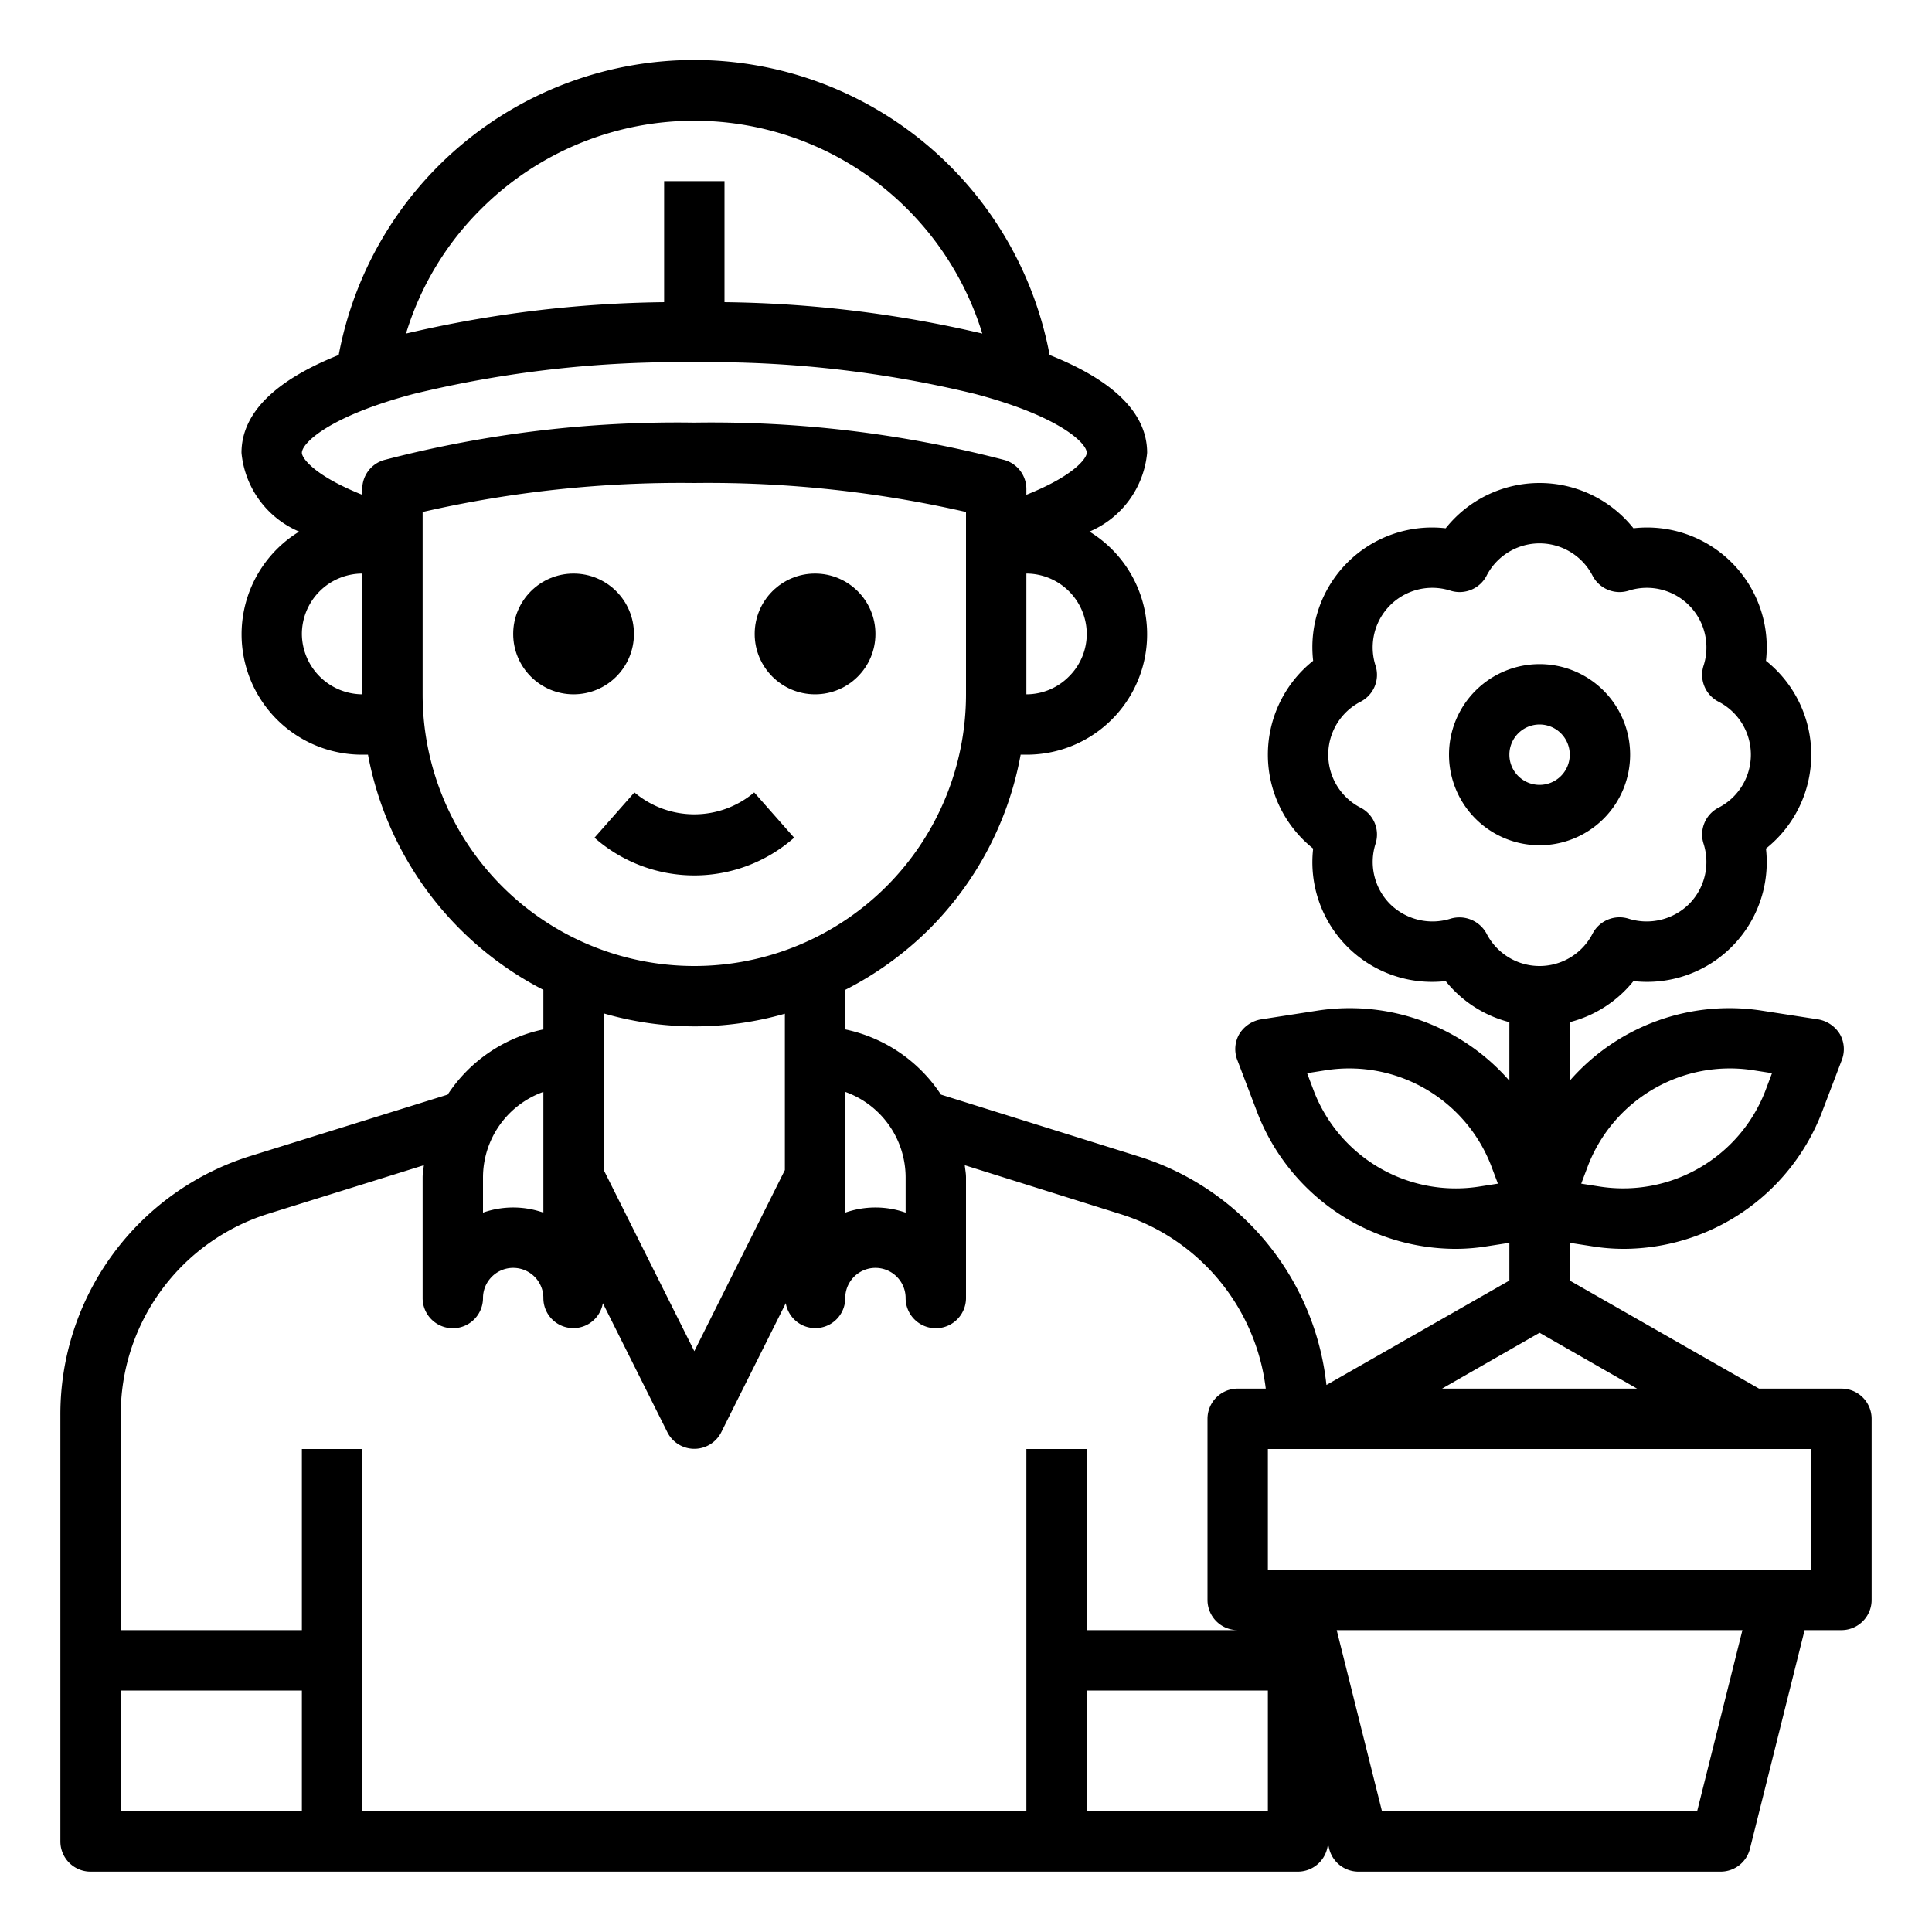 <svg xmlns="http://www.w3.org/2000/svg" viewBox="0 0 64 64" x="0px" y="0px"><g><circle cx="19" cy="21" r="2"></circle><circle cx="27" cy="21" r="2"></circle><path d="M26.307,27.75l-1.323-1.5a3.076,3.076,0,0,1-3.968,0l-1.323,1.5a5,5,0,0,0,6.614,0Z"></path><path d="M54,25a3,3,0,1,0-3,3A3,3,0,0,0,54,25Zm-4,0a1,1,0,1,1,1,1A1,1,0,0,1,50,25Z"></path><path d="M61,46H58.27L52,42.42V41.17l.71.11a6.559,6.559,0,0,0,1.08.09,7.057,7.057,0,0,0,6.55-4.49l.67-1.76a1,1,0,0,0-.06-.86,1.052,1.052,0,0,0-.71-.49l-1.87-.29A7.019,7.019,0,0,0,52,35.8V33.86a3.965,3.965,0,0,0,2.11-1.36,3.964,3.964,0,0,0,4.39-4.39,3.974,3.974,0,0,0,0-6.22,3.964,3.964,0,0,0-4.39-4.39,3.974,3.974,0,0,0-6.22,0,3.964,3.964,0,0,0-4.39,4.39,3.974,3.974,0,0,0,0,6.22,3.964,3.964,0,0,0,4.39,4.39A3.965,3.965,0,0,0,50,33.86V35.8a7.019,7.019,0,0,0-6.37-2.32l-1.87.29a1.052,1.052,0,0,0-.71.49,1,1,0,0,0-.06.86l.67,1.76a7.057,7.057,0,0,0,6.55,4.49,6.559,6.559,0,0,0,1.08-.09l.71-.11v1.25l-6.06,3.46a8.931,8.931,0,0,0-6.25-7.58l-6.52-2.04A5.02,5.02,0,0,0,28,34.1V32.79a11.064,11.064,0,0,0,2.78-2.01A10.943,10.943,0,0,0,33.81,25H34a3.987,3.987,0,0,0,2.09-7.39A3.152,3.152,0,0,0,38,15c0-1.31-1.1-2.39-3.23-3.24a11.98,11.98,0,0,0-23.55,0C9.09,12.61,8,13.7,8,15a3.152,3.152,0,0,0,1.91,2.61A3.988,3.988,0,0,0,12,25h.19A11.043,11.043,0,0,0,18,32.79V34.1a5.02,5.02,0,0,0-3.17,2.16L8.31,38.29A8.963,8.963,0,0,0,2,46.88V61a1,1,0,0,0,1,1H43a1,1,0,0,0,.99-.93l.04.17A1,1,0,0,0,45,62H57a1,1,0,0,0,.97-.76L59.78,54H61a1,1,0,0,0,1-1V47A1,1,0,0,0,61,46Zm-8.39-7.4a5.039,5.039,0,0,1,5.45-3.15l.64.1-.23.61a5.051,5.051,0,0,1-5.45,3.15l-.64-.1Zm-3.63.71a5.039,5.039,0,0,1-5.45-3.15l-.23-.61.64-.1a5.039,5.039,0,0,1,5.45,3.15l.23.61Zm.26-8.39a1.023,1.023,0,0,0-1.18-.49,2,2,0,0,1-2.01-.48,1.98,1.98,0,0,1-.48-2.01,1,1,0,0,0-.49-1.18,1.974,1.974,0,0,1,0-3.52,1,1,0,0,0,.49-1.18,1.974,1.974,0,0,1,2.49-2.49,1.007,1.007,0,0,0,1.18-.49,1.974,1.974,0,0,1,3.52,0,1.007,1.007,0,0,0,1.18.49,1.974,1.974,0,0,1,2.49,2.49,1,1,0,0,0,.49,1.18,1.974,1.974,0,0,1,0,3.52,1,1,0,0,0-.49,1.18,1.98,1.98,0,0,1-.48,2.01,2,2,0,0,1-2.01.48,1.007,1.007,0,0,0-1.18.49,1.974,1.974,0,0,1-3.52,0ZM51,44.15,54.23,46H47.77ZM30,39v1.17a3.026,3.026,0,0,0-2,0v-4A3.014,3.014,0,0,1,30,39Zm5.41-16.59A1.983,1.983,0,0,1,34,23V19a2.006,2.006,0,0,1,2,2A1.983,1.983,0,0,1,35.41,22.41ZM15.93,6.93a9.985,9.985,0,0,1,16.61,4.12A39.188,39.188,0,0,0,24,10.01V6H22v4.01a39.206,39.206,0,0,0-8.55,1.04A9.836,9.836,0,0,1,15.93,6.93ZM12,23a2.015,2.015,0,0,1-2-2,2.006,2.006,0,0,1,2-2Zm0-6.8v.19c-1.58-.63-2-1.21-2-1.39,0-.32.9-1.21,3.7-1.95A37.234,37.234,0,0,1,23,12a37.234,37.234,0,0,1,9.3,1.05c2.8.74,3.7,1.63,3.7,1.95,0,.18-.42.76-2,1.39V16.2a1,1,0,0,0-.72-.96A38.357,38.357,0,0,0,23,14a38.357,38.357,0,0,0-10.28,1.24A1,1,0,0,0,12,16.2ZM14,23V16.96A38.37,38.37,0,0,1,23,16a38.37,38.37,0,0,1,9,.96V23a9,9,0,0,1-18,0ZM26,33.58v5.18l-3,6-3-6V33.57a10.8,10.8,0,0,0,6,.01ZM16,39a3.014,3.014,0,0,1,2-2.83v4a3.026,3.026,0,0,0-2,0ZM10,60H4V56h6Zm24,0H12V48H10v6H4V46.88A6.964,6.964,0,0,1,8.91,40.2l5.13-1.6c-.01.13-.04.26-.04.4v4a1,1,0,0,0,2,0,1,1,0,0,1,2,0,.992.992,0,0,0,1.97.17l2.14,4.28a1,1,0,0,0,1.78,0l2.14-4.28A.992.992,0,0,0,28,43a1,1,0,0,1,2,0,1,1,0,0,0,2,0V39c0-.14-.03-.27-.04-.4l5.13,1.61A6.933,6.933,0,0,1,41.93,46H41a1,1,0,0,0-1,1v6a1,1,0,0,0,1,1H36V48H34Zm8,0H36V56h6Zm14.22,0H45.78l-1.5-6H57.72ZM60,52H42V48H60Z"></path></g></svg>